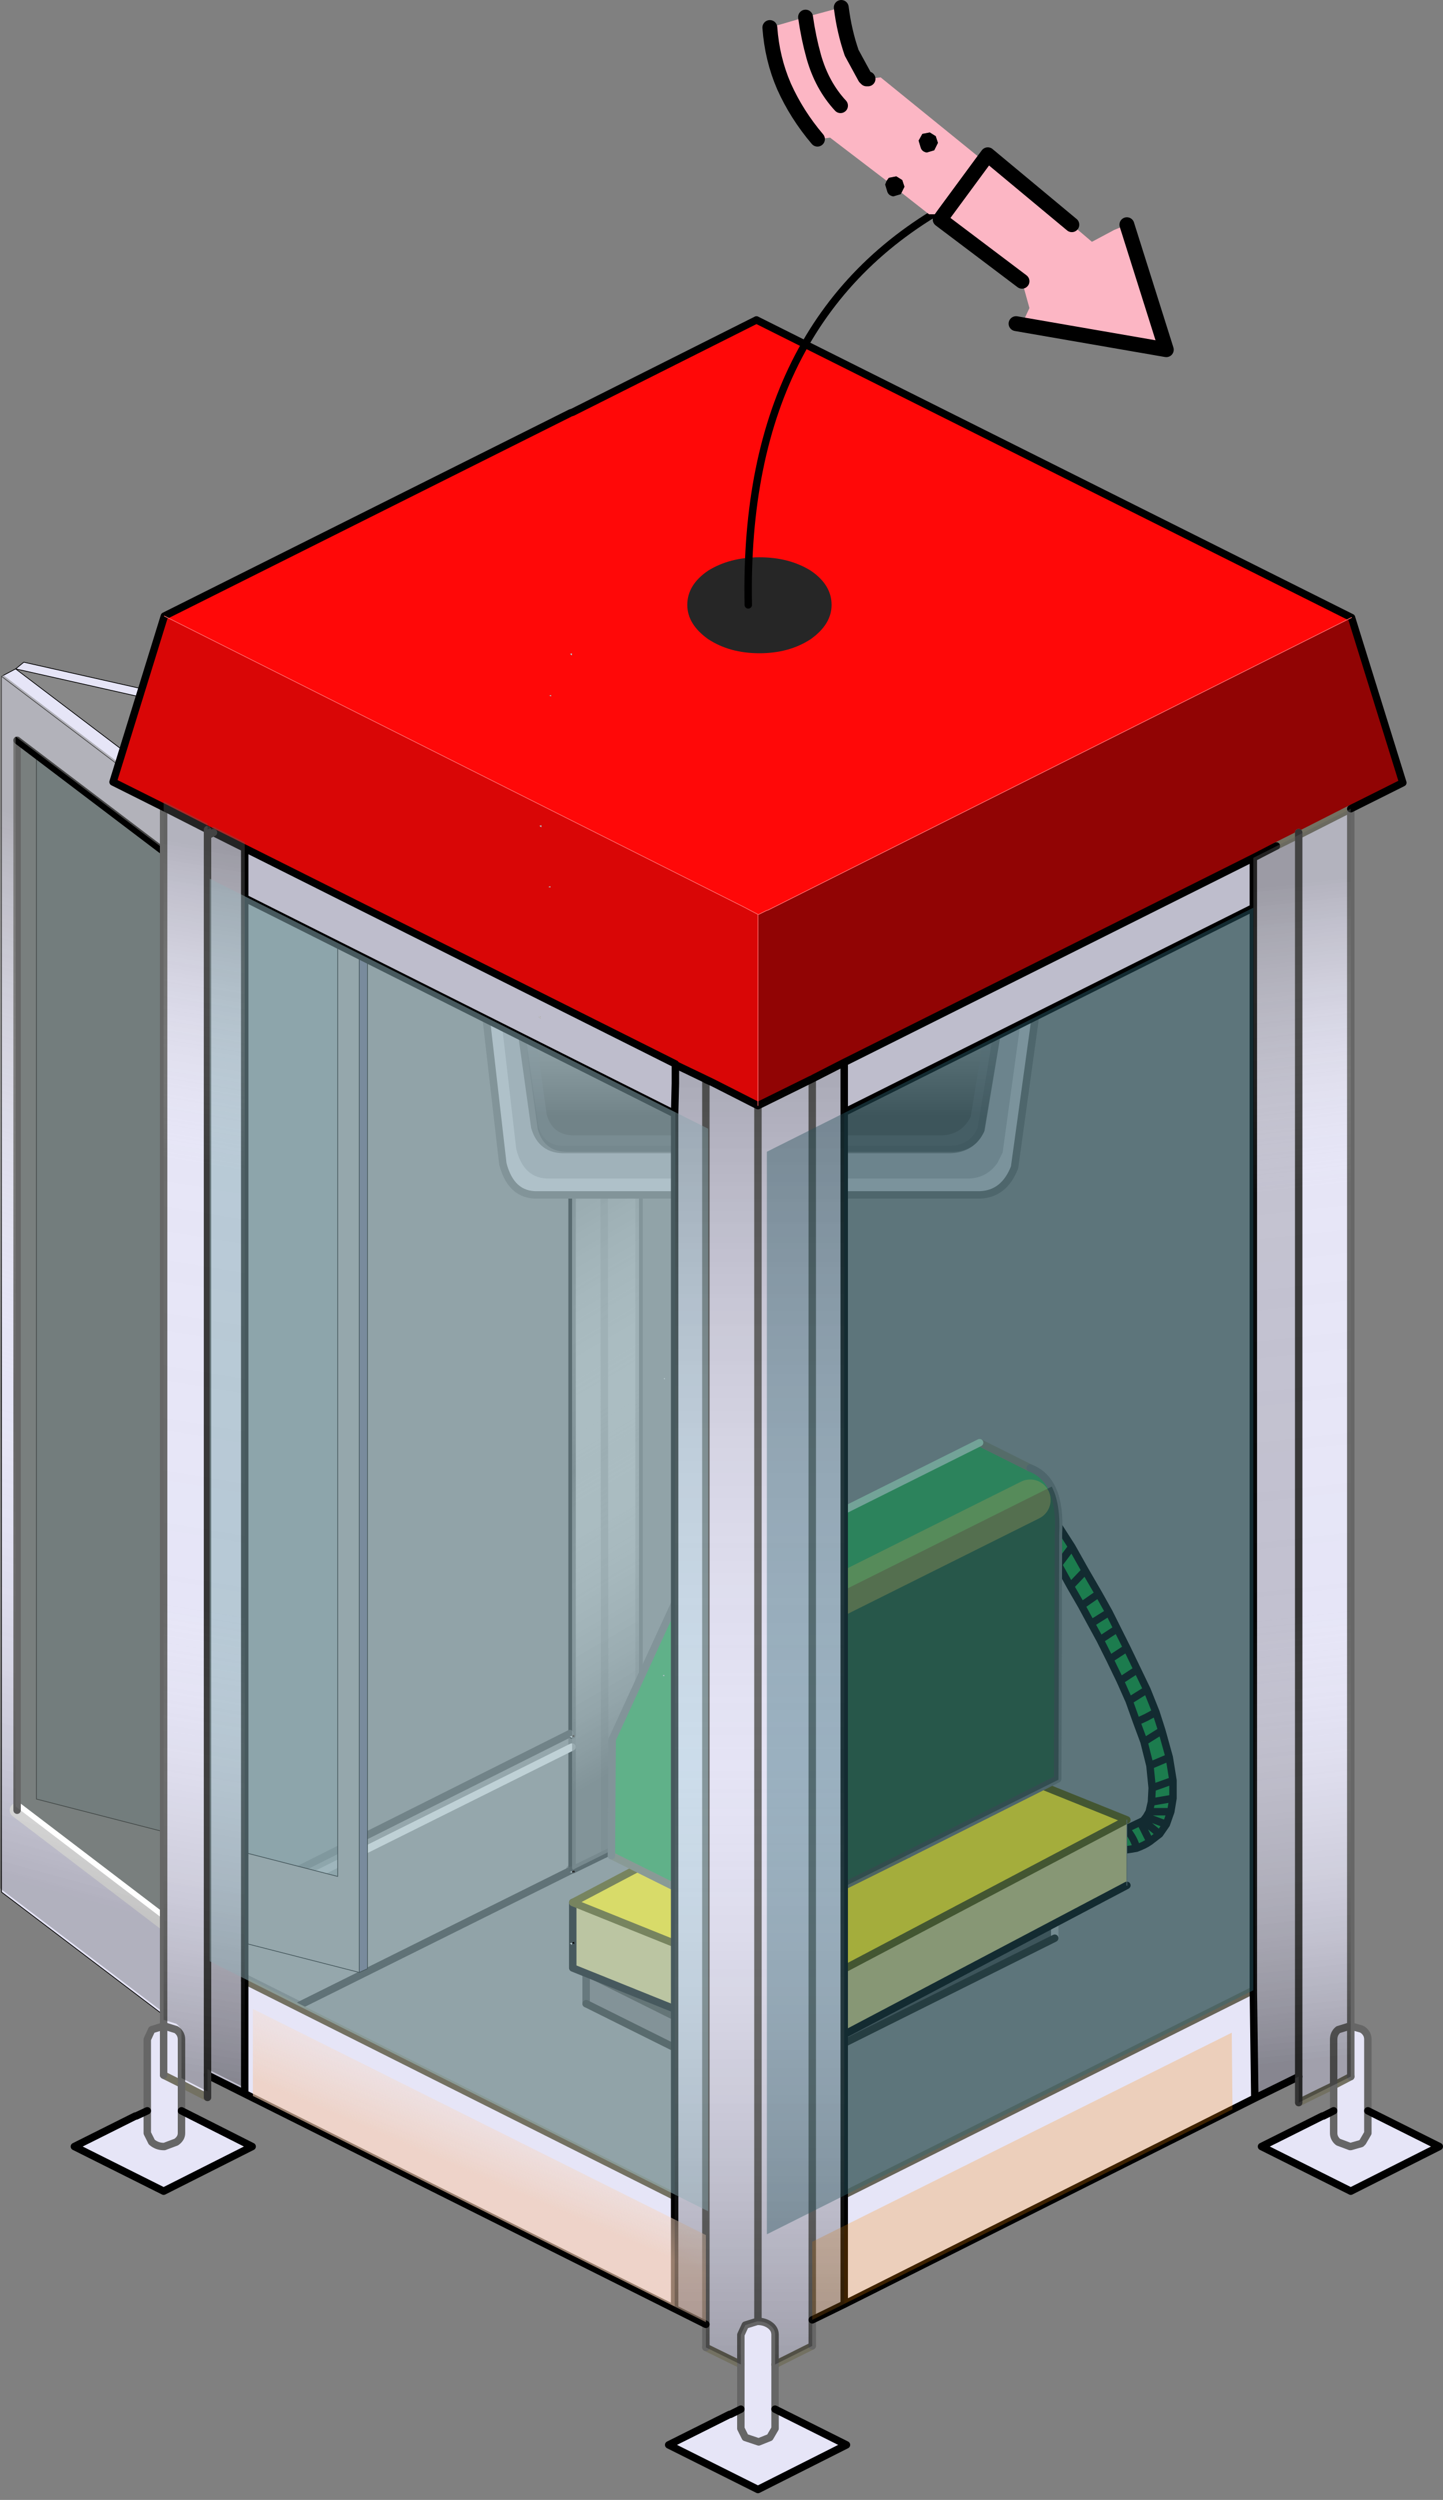 <svg xmlns="http://www.w3.org/2000/svg" xmlns:xlink="http://www.w3.org/1999/xlink" height="168" width="97"><rect width="100%" height="100%" fill="#808080" stroke="none"/><path d="M38.456 71.25l2.15 1.05 2.35 1.2v40.7l4.5-2.25v9.25l-6.8 3.4-2.15 1.05-.05-.1-.15.05.05.1-18.2 9.05-6.2-3.1v-2.95l24.35-12.2.15.1V71.25m4.5 44.1l4.5-2.25-4.5 2.25m-2.3 9.25l-.05-52.3.05 52.3m-2.2-8v.8-.8m0 .8l-24.5 12.2 24.5-12.2v8.15-8.15" fill="#888" fill-rule="evenodd"/><path d="M38.456 71.25l2.15 1.05 2.35 1.2v40.7m4.5-2.25v9.25m-8.95 4.45l-.05-.1-.15.05.05.1m-18.2 9.05l-6.2-3.1v-2.95m24.35-12.2l.15.1m0 .8v-.8m2.15-44.3l.05 52.3" fill="none" stroke="#666" stroke-linecap="round" stroke-linejoin="round" stroke-width=".5"/><path d="M42.956 114.2l4.5-2.25" fill="none" stroke="#444" stroke-linecap="round" stroke-linejoin="round" stroke-width=".5"/><path d="M47.456 113.1l-4.5 2.25" fill="none" stroke="#e1e1e1" stroke-linecap="round" stroke-linejoin="round" stroke-width=".5"/><path d="M38.456 116.6V71.25m0 46.15v8.15" fill="none" stroke="#1e1e1e" stroke-linecap="round" stroke-linejoin="round" stroke-width=".5"/><path d="M47.456 121.2l-6.8 3.4m-2.3 1.1l-18.2 9.05" fill="none" stroke="#2b2b2b" stroke-linecap="round" stroke-linejoin="round" stroke-width=".5"/><path d="M40.656 124.6l-2.15 1.05" fill="none" stroke="#262626" stroke-linecap="round" stroke-linejoin="round" stroke-width=".5"/><path d="M13.956 129.6l24.5-12.2" fill="none" stroke="#d0d0d0" stroke-linecap="round" stroke-linejoin="round" stroke-width=".5"/><path d="M13.956 128.7l24.35-12.2" fill="none" stroke="#484848" stroke-linecap="round" stroke-linejoin="round" stroke-width=".5"/><path d="M31.9-45.95v40.7l4.5-2.25v9.25L27.45 6.2l-.05-.1v-54.3l4.5 2.25" fill="url(#linearGradient1243)" fill-rule="evenodd" transform="translate(11.056 119.45)"/><path d="M73.85 107.1l-1.15.8 1.15-.8.7 1.25-1.2.75 1.2-.75.55 1.1.65 1.3.7 1.45.65 1.35.6 1.5.4 1.25.5 1.8.25 1.55v1.2l-.15.9-.3.85-.45.65-.65.5q-.35.25-.9.45-2.85.55-1.3-1.05l.6-.25.95-.45.2-.1.2-.25.2-.35.15-.65.05-.95-.15-1.5-.4-1.6-.5-1.35-.5-1.4-.6-1.35-.7-1.45-.65-1.3-.6-1.1-.65-1.2-.75-1.3-.8-1.45-.8-1.25-.65-1.1-.15-.3-2.1-.75-4.05-3.45 4.1 2.75 2.2.75.65-.2.9 1.1.8 1.25.9 1.6.9 1.55m-1.9-.5l1-1.05-1 1.05m.1-2.65l-.9 1.2.9-1.2m4.35 20.25q-.15-.65-.7-1.3.55.65.7 1.3m1-3.1l1.45-.25-1.45.25m-.75 1.35l.65 1.3-.65-1.3m1.3.8l-1.1-.9 1.1.9m-.9-1.15l1.35.5-1.35-.5m1.65-.35h-1.45 1.45m-.1-3.65l-1.3.55 1.3-.55m-1.15 2.05l1.4-.5-1.4.5m.25-5.1q-.65.4-1.3.65.65-.25 1.3-.65m-.8 2l1.2-.75-1.2.75m-7.35-14.55l.15-.7-.15.7m.15.3l.65-1.2-.65 1.2m1.55-.1l-.9 1.2.9-1.2m-3.8-.95l.05-.7-.05.7m8.45 12.55l1.2-.75-1.2.75m.55-2.1l-1.15.75 1.15-.75m-1.85-.7l1.15-.75-1.15.75m.5-2.05l-1.15.75 1.15-.75" fill="#0f8c33" fill-rule="evenodd"/><path d="M72.7 107.9l1.15-.8-.9-1.55-1 1.05.75 1.3.65 1.2 1.2-.75-.7-1.25m-1.9-.5l-.8-1.45-.8-1.25-.65-1.1-.15-.3-2.1-.75-4.05-3.45 4.1 2.75 2.2.75.65-.2.9 1.1.8 1.25.9 1.6m1.6 2.8l.55 1.1.65 1.3.7 1.45.65 1.35.6 1.5.4 1.25.5 1.8.25 1.55v1.2l-.15.9-.3.85-.45.65-.65.5q-.35.25-.9.45-2.85.55-1.3-1.05l.6-.25.95-.45.2-.1.2-.25.2-.35.15-.65.05-.95-.15-1.5-.4-1.6-.5-1.35-.5-1.4-.6-1.35-.7-1.45-.65-1.3-.6-1.1m.6 1.1l1.15-.75m.65 1.3l-1.15.75m.7 1.45l1.15-.75m.65 1.35l-1.2.75m-8.4-13.25l-.05.7m2.9 2.15l.9-1.2m-.9-1.1l-.65 1.2m0-1l-.15.7m8.55 13.8l-1.2.75m-.5-1.35q.65-.25 1.3-.65m1.15 4.6l-1.4.5m-.15-1.5l1.3-.55m-1.35 3.65h1.45m-.3.85l-1.35-.5m-.2.25l1.1.9m-.65.5l-.65-1.3m2.2-1.6l-1.45.25m-1.7 1.8q.55.65.7 1.3m-5.25-19.05l.9-1.2" fill="none" stroke="#000" stroke-linecap="round" stroke-linejoin="round" stroke-width=".5"/><path d="M56.9 123.75l2.6-1.3 11.4 5.7-1.75.9-1.35.65-13.9 6.95-1.4.7-1.75.85-11.35-5.65 2.45-1.25 15.05-7.55m11.45 5.65l-.55.3.55-.3.8-.35-.8.35" fill="#848484" fill-rule="evenodd"/><path d="M70.9 128.15v2.1L50.75 140.3v-2.1l1.75-.85 1.4-.7-.6.3.6-.3 13.9-6.95 1.35-.65 1.75-.9m-17.6 8.8l-.8.4.8-.4" fill="#484848" fill-rule="evenodd"/><path d="M44.45 121.25l-.1-.05.1-.05v.1m0 2.1l-.1-.05.1-.05v.1" fill="#c2c2c2" fill-rule="evenodd"/><path d="M50.75 140.3l-11.35-5.65v-2.1l11.35 5.65v2.1" fill="#686464" fill-rule="evenodd"/><path d="M56.9 123.75l2.6-1.3 11.4 5.7m-31.5 4.4l2.45-1.25m26.5-1.9l.8-.35 1.75-.9" fill="none" stroke="#737162" stroke-linecap="round" stroke-linejoin="round" stroke-width=".5"/><path d="M41.85 131.3l15.05-7.55m-3.6 13.2l.6-.3 13.9-6.95.55-.3" fill="none" stroke="#666457" stroke-linecap="round" stroke-linejoin="round" stroke-width=".5"/><path d="M52.5 137.35l.8-.4m-2.55 1.25l-11.35-5.65m11.35 5.65l1.75-.85" fill="none" stroke="#32302c" stroke-linecap="round" stroke-linejoin="round" stroke-width=".5"/><path d="M70.9 128.15v2.1" fill="none" stroke="#a6a6a6" stroke-linecap="round" stroke-linejoin="round" stroke-width=".5"/><path d="M39.4 134.65v-2.1" fill="none" stroke="#373737" stroke-linecap="round" stroke-linejoin="round" stroke-width=".5"/><path d="M50.75 140.3v-2.1" fill="none" stroke="#2f2f2f" stroke-linecap="round" stroke-linejoin="round" stroke-width=".5"/><path d="M70.9 130.25L50.75 140.3l-11.35-5.65" fill="none" stroke="#201f1c" stroke-linecap="round" stroke-linejoin="round" stroke-width=".5"/><path d="M53.65 133.95v4.4-4.4l22.1-11.65v4.4L56.4 136.9l-2.75 1.45-15.15-6.1v-4.4l15.15 6.1m0 3.95l2.75-1-2.75 1" fill="#c9bb76" fill-rule="evenodd"/><path d="M53.65 133.95l-15.15-6.1 22.1-11.65 15.15 6.1-22.1 11.65" fill="#fce113" fill-rule="evenodd"/><path d="M38.5 127.85v4.4l15.15 6.1 2.75-1.45 19.35-10.2" fill="none" stroke="#000" stroke-linecap="round" stroke-linejoin="round" stroke-width=".5"/><path d="M53.65 133.95l-15.15-6.1m37.25-5.55l-22.1 11.65m22.1-11.65l-15.15-6.1-22.1 11.65" fill="none" stroke="#544b01" stroke-linecap="round" stroke-linejoin="round" stroke-width=".5"/><path d="M53.65 138.35v-4.4m2.75 2.95l-2.75 1m22.1-11.2v-4.4" fill="none" stroke="#666" stroke-linecap="round" stroke-linejoin="round" stroke-width=".05"/><path d="M69.25 98.65q2.1.8 1.9 4.4l-.05 16.5-10.05 5.05-7.55 3.75-2.55 1.25-9.85-4.9.05-7.8 4.55-9.9 20.15-10.05 3.4 1.7m-18.25 11l.2-.1h-.35l.15.1m-6.35 3v-.1l-.1.05.1.05M45.7 107l5.15 2.55L45.7 107m5.5 2.55l-.25 20.05.25-20.05" fill="#2b994b" fill-rule="evenodd"/><path d="M44.7 92.6v.1l-.1-.05.1-.05m-.05 20.05l-.1-.05.1-.05v.1" fill="#c2c2c2" fill-rule="evenodd"/><path d="M53.5 128.35l-2.55 1.25-9.85-4.9m24.75-27.75l3.4 1.7m-18.25 11l.2-.1h-.35l.15.1m-.15-.1L45.7 107" fill="none" stroke="#737162" stroke-linecap="round" stroke-linejoin="round" stroke-width=".5"/><path d="M61.05 124.6l-7.55 3.75" fill="none" stroke="#666457" stroke-linecap="round" stroke-linejoin="round" stroke-width=".5"/><path d="M69.25 98.65q2.1.8 1.9 4.4l-.05 16.5-10.05 5.05m-19.95.1l.05-7.8 4.55-9.9m5.25 22.6l.25-20.05" fill="none" stroke="#666" stroke-linecap="round" stroke-linejoin="round" stroke-width=".5"/><path d="M45.7 107l20.15-10.05" fill="none" stroke="#a6d0b3" stroke-linecap="round" stroke-linejoin="round" stroke-width=".5"/><path d="M65.95 75.9l2.4-14.45h-34.4l2 14.3q.45 1.55 2.05 1.5h25.9q1.45-.05 2.05-1.35m2.25 2.55q-.7 1.8-2.35 1.85h-29.7q-1.8.05-2.35-2.1l-2.25-19.65h39.4l-2.75 19.9" fill="#b4b5ba" fill-rule="evenodd"/><path d="M65.95 75.9q-.6 1.3-2.05 1.35H38q-1.6.05-2.05-1.5l-2-14.3h34.4l-2.4 14.45" fill="#959595" fill-rule="evenodd"/><path d="M65.95 75.9l2.4-14.45h-34.4l2 14.3q.45 1.55 2.05 1.5h25.9q1.45-.05 2.05-1.35m2.25 2.55l2.75-19.9h-39.4L33.8 78.2q.55 2.15 2.35 2.1h29.7q1.65-.05 2.35-1.85" fill="none" stroke="#666" stroke-linecap="round" stroke-linejoin="round" stroke-width=".5"/><path d="M15.1-63.5q-.6 1.3-2.05 1.35h-25.9q-1.6.05-2.05-1.5l-2-14.3h34.4L15.1-63.5" fill="url(#linearGradient1385)" fill-rule="evenodd" transform="translate(51.05 139.55)"/><path d="M67.5 61.3H34.85l1.9 13.6q.4 1.45 1.95 1.4h24.6q1.35-.05 1.95-1.25L67.5 61.3m-.1 16.15l-.35.7q-.7 1-1.9 1.05h-28.2q-1.75.05-2.25-2l-2.15-18.65H70l-2.6 18.9" fill="#6f7178" fill-opacity=".38" fill-rule="evenodd"/><path d="M71.2 103.1l-.05 16.5L51 129.65l.25-20.05 19.45-9.7q.6 1.15.5 3.2" fill="#1f261e" fill-opacity=".663" fill-rule="evenodd"/><path d="M69.25 100.8L49.1 110.85" fill="none" stroke="#f2bb41" stroke-linecap="round" stroke-linejoin="round" stroke-opacity=".373" stroke-width="2.75"/><path d="M24.7 49.7l-.55.45-23.1-5.2.55-.45 23.1 5.2" fill="#e6e5f7" fill-rule="evenodd"/><path d="M24.15 50.15l.55-.45v82.6l-.55.25v-82.4" fill="#56576d" fill-rule="evenodd"/><path d="M22.7 126.1l-20.25-5.2V49.35L22.7 53.9v72.2" fill="#758588" fill-opacity=".612" fill-rule="evenodd"/><path d="M1.05 44.95l23.1 5.2v82.4l-23.1-5.9v-81.7M22.7 126.1V53.9L2.45 49.35v71.55l20.25 5.2" fill="#888" fill-rule="evenodd"/><path d="M24.15 50.15l.55-.45-23.1-5.2-.55.45 23.1 5.2v82.4l.55-.25V49.7m-.55 82.85l-23.1-5.9v-81.7M22.7 126.1V53.9L2.45 49.35v71.55l20.25 5.2" fill="none" stroke="#000" stroke-linecap="round" stroke-linejoin="round" stroke-width=".05"/><path d="M14.95 55.5L14 56 .1 45.45 14 56v81.7L.1 127.15v-81.7l.95-.5 13.9 10.55m-1.6 3.5l-12.2-9.25v71.9l12.2 9.3V59" fill="#e6e5f7" fill-rule="evenodd"/><path d="M14 56l.95-.5v81.7l-.95.5V56" fill="#a6a5b8" fill-rule="evenodd"/><path d="M1.15 49.75L13.35 59v71.95l-12.2-9.3v-71.9" fill="#707978" fill-opacity=".612" fill-rule="evenodd"/><path d="M14 56l.95-.5-13.9-10.55-.95.5L14 56v81.7l.95-.5V55.5M14 137.7L.1 127.15v-81.7m13.25 85.5V59" fill="none" stroke="#000" stroke-linecap="round" stroke-linejoin="round" stroke-width=".05"/><path d="M1.15 121.65l12.2 9.3" fill="none" stroke="#fff" stroke-linecap="round" stroke-linejoin="round"/><path d="M1.15 49.75v71.9" fill="none" stroke="#666" stroke-linecap="round" stroke-linejoin="round" stroke-width=".5"/><path d="M13.35 59l-12.2-9.25" fill="none" stroke="#000" stroke-linecap="round" stroke-linejoin="round" stroke-width=".5"/><path d="M-51.05-94.35l13.9 10.55v81.7l-13.9-10.55v-81.7M-37.8-80.8L-50-90.05v71.9l12.2 9.3V-80.8" fill="url(#linearGradient1387)" fill-rule="evenodd" transform="translate(51.05 139.55)"/><path d="M38.35 27.75l.15-.05v.15l-.15-.1m.1 16.3l-.15-.1.15-.05v.15m-1.4 2.65v.1l-.15-.05.15-.05m-.65 8.9l-.15-.1.15-.05v.15m.45 4l.15-.05v.1l-.15-.05m-.5 8.7v.15l-.15-.1.15-.05m2.1 48.5l-.15-.1.15-.05v.15m0 8.95v.15-.05l-.15-.05.15-.05m-.15 4.85l.15-.05v.15l-.15-.1" fill="#c2c2c2" fill-rule="evenodd"/><path d="M87.3 56.1l-1.5.75-1.55.8-27.5 13.75-2.15 1.1-3.65 1.8V61.45H51l.5-.25.15-.05 39.2-19.65 3.45 11.1-3.5 1.75-3.35 1.7-.15.05v-.15.15m0-.15l.15.1-.15-.1" fill="#910404" fill-rule="evenodd"/><path d="M50.95 61.45V74.3l-3.05-1.55-2.5-1.2v-.05L16.45 57l-2.1-1.05-.4-.2-2.95-1.5-3.4-1.7 3.45-11.15L50 60.95l.95.5-.95-.5.95.5M36.4 55.6v-.15l-.15.05.15.1m.45 4l.15.05v-.1l-.15.05" fill="#d90606" fill-rule="evenodd"/><path d="M90.85 41.5l-39.2 19.65-.15.05-.5.25h-.05l-.95-.5L11.05 41.4l27.3-13.65.15.1v-.15l12.35-6.2 40 20m-53.8 5.2l-.15.05.15.05v-.1m1.4-2.65v-.15l-.15.05.15.1M51.5 61.2l-.5.25.5-.25" fill="#ff0808" fill-rule="evenodd"/><path d="M84.25 133.75l.1 7.25-27.6 13.85-2.15 1.05v1.75l-2.5 1.25v-2q0-.4-.35-.65t-.8-.25h-.05l-.8.25-.3.65v2-2l.3-.65.8-.25h.05q.45 0 .8.25.35.25.35.65v6.3l-.35.6-.75.3-.9-.3-.3-.6v-1.3 1.3l.3.6.9.3.75-.3.35-.6v-1.3l4.8 2.4-5.95 3-6-3 4.1-2.05h.05l.7-.35v-3l-2.35-1.15v-85.2 83.65l-2.1-1.05-28.9-14.45v-7.6l28.9 14.5v7.55-80.3l.05-2.05v-1.3.05l2.5 1.2 3.05 1.55 3.65-1.8 2.15-1.1v83.45-7.35l27.5-13.75m3.05 5.8V56.1l.15-.05 3.35-1.7v81.8l.7.2.1.05q.35.25.35.65v4.8l4.8 2.4-5.95 3-6-3 4.1-2.05h.05l.7-.35v-1.7q-1.15.55-2.35 1.15v-1.75m2.35.6v-3.1q0-.4.3-.65l.8-.25h.05v3.4-3.4h-.05l-.8.25q-.3.25-.3.65v3.1l1.15-.6-1.15.6m0 1.7v1.5q0 .35.3.6l.8.3h.05l.7-.2.1-.1.35-.6v-1.5 1.5l-.35.6-.1.1-.7.2h-.05l-.8-.3q-.3-.25-.3-.6v-1.5M54.6 72.5v83.4-83.4M13.95 56.15v84.8l-1.75-.9v3.3q0 .35-.35.6l-.8.3H11q-.45 0-.8-.3l-.3-.6v-1.5 1.5l.3.6q.35.3.8.3h.05l.8-.3q.35-.25.35-.6v-1.5l4.75 2.4-5.95 3-6-3 4.1-2.05h.05l.75-.35v-4.8l.3-.65.8-.25v3.3-85.2l2.95 1.5v.4m37 99.85V74.3 156m-3.5-83.45l.45.2-.45-.2m-2.05-1v1.25-1.25M11 139.45l1.2.6-1.2-.6m1.2.6v-3q0-.4-.35-.65l-.8-.25H11h.05l.8.25q.35.25.35.65v3" fill="#e6e5f7" fill-rule="evenodd"/><path d="M84.25 57.65V61l-27.5 13.75V71.4l27.5-13.75m-67.8 2.7V57L45.4 71.5v1.3l-.05 2.05-28.9-14.5m19.9 7.95l-.15.05.15.1v-.15" fill="#bebdcc" fill-rule="evenodd"/><path d="M84.25 61v-3.35l1.55-.8 1.5-.75v83.45L84.35 141l-.1-7.25V61m-67.8-4v83.7l-2.5-1.25v-83.3l.4-.2 2.1 1.05" fill="#c1c0cf" fill-rule="evenodd"/><path d="M84.25 133.75l-27.5 13.75" fill="none" stroke="#666457" stroke-linecap="round" stroke-linejoin="round" stroke-width=".5"/><path d="M87.3 56.1l-1.5.75m1.5-.75l.15-.05-.15-.1m.15.1l3.35-1.7m-1.15 85.8q-1.15.55-2.35 1.15m2.35-1.15l1.15-.6M52.1 158.9l2.5-1.25m-7.15.1l2.35 1.15m-37.6-18.85l-1.2-.6m1.2.6l1.75.9m31.4 6.65l-28.9-14.5" fill="none" stroke="#737162" stroke-linecap="round" stroke-linejoin="round" stroke-width=".5"/><path d="M90.8 54.35v81.8l.7.2.1.05q.35.25.35.65v6.3l-.35.6-.1.1-.7.2h-.05l-.8-.3q-.3-.25-.3-.6v-3.2m1.15-.6v-3.4h-.05l-.8.25q-.3.25-.3.65v3.1M52.1 158.9v-2q0-.4-.35-.65t-.8-.25h-.05l-.8.25-.3.65v6.3l.3.6.9.3.75-.3.35-.6v-4.3m2.5-1.25V72.5m-3.65 1.8V156m-3.5-83.45v85.2M11 136.15l-.8.25-.3.65v6.3l.3.6q.35.3.8.3h.05l.8-.3q.35-.25.35-.6v-3.3m-1.2-.6v-85.2m0 81.9h.05l.8.25q.35.25.35.65v3" fill="none" stroke="#666" stroke-linecap="round" stroke-linejoin="round" stroke-width=".5"/><path d="M84.25 57.65v76.1l.1 7.25 2.95-1.45m-1.5-82.7l-1.55.8-27.5 13.75v3.35L84.25 61m6.55-6.65l3.5-1.75-3.45-11.1m-39.9 32.8l3.65-1.8 2.15-1.1m35.2 70.45l4.8 2.4-5.95 3-6-3 4.1-2.05h.05l.7-.35M54.6 155.9l2.15-1.05v-80.1M49.8 161.9l-.7.35h-.05l-4.1 2.05 6 3 5.95-3-4.8-2.4m4.65-7.05L84.35 141M38.5 27.7l-.15.05m.15-.05l12.35-6.2 40 20M16.45 57v3.35l28.9 14.5.05-2.05v-1.25l2.5 1.2 3.05 1.55m-5.55-2.8L16.45 57l-2.1-1.05m-.4 83.5l2.5 1.25V60.35M11 54.25l2.95 1.5.4.2M45.4 71.5v.05m2.5 1.2l-.45-.2M11 54.25l-3.4-1.7 3.45-11.15 27.3-13.65m9.1 128.45l-2.1-1.05-28.9-14.45m28.9 14.45v-80.3m-35.45 67l-.75.35H9.1L5 144.25l6 3 5.95-3-4.75-2.4" fill="none" stroke="#000" stroke-linecap="round" stroke-linejoin="round" stroke-width=".5"/><path d="M87.3 139.55V56.1m0-.15v.15m0 85.2v-1.75m-72.95-83.6l-.4.2v83.3m0-83.7v.4m0 84.8v-1.5" fill="none" stroke="#333" stroke-linecap="round" stroke-linejoin="round" stroke-width=".5"/><path d="M90.85 41.5l-39.2 19.65-.15.05m-.5.25h-.05V74.3M50 60.95l.95.5m.05 0l.5-.25M11.05 41.4L50 60.95" fill="none" stroke="#fe6767" stroke-linecap="round" stroke-linejoin="round" stroke-width=".05"/><path d="M54.5 38.35q1.4.95 1.4 2.3 0 1.3-1.4 2.3-1.45.95-3.45.95t-3.45-.95q-1.4-1-1.4-2.3 0-1.35 1.4-2.3 1.45-.9 3.45-.9t3.45.9" fill="#262626" fill-rule="evenodd"/><path d="M47.6 75.85v72.75l-33.5-16.8V59.05l33.5 16.8m-9 40.75l-.15.05.15.1v-.15m-.15 9.15l.05.1.1-.05v.05l.05-.05-.05-.1-.15.05m.15 4.9v-.15l-.15.05.15.1" fill="#a8d2de" fill-opacity=".424" fill-rule="evenodd"/><path d="M-37.1-83.8l.4-.2 2.1 1.05V.75L-37.1-.5V1l-1.75-.9v-3q0-.4-.35-.65l-.8-.25h-.05v-81.9l2.95 1.5v.4" fill="url(#linearGradient1389)" fill-rule="evenodd" transform="translate(51.05 139.55)"/><path d="M39.75-85.2V0l-3.5 1.75V0L33.3 1.45l-.1-83.35 6.55-3.3" fill="url(#linearGradient1391)" fill-rule="evenodd" transform="translate(51.05 139.55)"/><path d="M-3.6 16.5L-34.05 1.3v-5.85l30.45 15.2v5.85" fill="url(#linearGradient1393)" fill-rule="evenodd" transform="translate(51.05 139.55)"/><path d="M82.85 141.75q-14.1 7.1-28.25 14.15v-5.25l28.2-14.05.05 5.15" fill="#ff8c00" fill-opacity=".243" fill-rule="evenodd"/><path d="M84.25 61v72.75l-32.7 16.4V77.4L84.25 61" fill="#2d6775" fill-opacity=".424" fill-rule="evenodd"/><path d="M3.55 18.1l-2.5 1.25v-2q0-.4-.35-.65t-.8-.25h-.05l-.8.25-.3.65v2L-3.6 18.2v-1.55l-2.1-1.05.05-83.6 5.55 2.75 5.8-2.9V15.3l-2.15 1.05v1.75" fill="url(#linearGradient1395)" fill-rule="evenodd" transform="translate(51.05 139.55)"/><path d="M50.3 40.65q-.4-19.7 14.25-27.3" fill="none" stroke="#000" stroke-linecap="round" stroke-linejoin="round" stroke-width=".5"/><path d="M72.05 15.1l1.35 1.15 1.5-.8.85-.35 2.65 8.4-10.1-1.75.55-.3.35-.75-.5-1.8-5.5-4.15.25-.35h-1l-1.85-1.45.2-.4-.15-.45-.4-.25-.5.1-.15.2-3.8-2.9-.85.1Q53.55 7.7 52.7 5.8q-.8-1.85-.95-3.95l2.4-.7 2.4-.65q.2 1.6.7 3.05l.9 1.65.1.1h.1l.85-.1 6.9 5.6.3-.4 5.65 4.7m-15.55-8q-1.25-1.35-1.8-3.3-.35-1.25-.55-2.65.2 1.4.55 2.65.55 1.95 1.8 3.3m6.4 2.05l-.4-.25-.5.1-.25.45.15.5q.1.25.4.3l.5-.15.25-.5-.15-.45m.55 5.25l2.65-3.6-2.65 3.6" fill="#fcb6c4" fill-rule="evenodd"/><path d="M60.6 12.95l-.05.1-.5.15q-.3-.05-.4-.3l-.15-.5.1-.25.15-.2.5-.1.4.25.15.45-.2.4m2.3-3.8l.15.45-.25.5-.5.15q-.3-.05-.4-.3l-.15-.5L62 9l.5-.1.4.25" fill-rule="evenodd"/><path d="M75.75 15.1l2.65 8.4-10.1-1.75m.4-2.85l-5.5-4.15.25-.35m-8.5-5.05Q53.55 7.7 52.7 5.8q-.8-1.85-.95-3.95M56.55.5q.2 1.6.7 3.05l.9 1.65.1.1h.1m7.75 5.5l.3-.4 5.65 4.7M54.15 1.15q.2 1.4.55 2.65.55 1.95 1.8 3.3m9.6 3.7l-2.65 3.6" fill="none" stroke="#000" stroke-linecap="round" stroke-linejoin="round"/><defs id="defs187"><linearGradient gradientTransform="matrix(.013 .022 -.029 .017 33.1 -26.4)" gradientUnits="userSpaceOnUse" id="gradient0-92" spreadMethod="pad" x1="-819.2" x2="819.2"><stop offset="0" stop-color="#5e5e5e" stop-opacity=".902" id="stop7199"/><stop offset=".553" stop-color="#fff" stop-opacity=".302" id="stop7201"/><stop offset="1" stop-color="#5e5e5e" stop-opacity=".8" id="stop7203"/></linearGradient><linearGradient gradientTransform="matrix(0 -.012 .021 0 .3 -74.35)" gradientUnits="userSpaceOnUse" id="gradient0-8" spreadMethod="pad" x1="-819.2" x2="819.2"><stop offset="0" stop-color="#333" stop-opacity=".78" id="stop7028"/><stop offset="1" stop-color="#fff" stop-opacity="0" id="stop7030"/></linearGradient><linearGradient gradientTransform="matrix(.011 -.042 .022 .006 -44.6 -46.55)" gradientUnits="userSpaceOnUse" id="gradient1-97" spreadMethod="pad" x1="-819.2" x2="819.2"><stop offset=".024" stop-color="#121212" stop-opacity=".251" id="stop7033"/><stop offset=".471" stop-color="#f5f5f5" stop-opacity="0" id="stop7035"/><stop offset="1" stop-color="#858585" stop-opacity=".533" id="stop7037"/></linearGradient><linearGradient gradientTransform="matrix(.009 -.049 .012 .002 -37.55 -41.45)" gradientUnits="userSpaceOnUse" id="gradient2-76" spreadMethod="pad" x1="-819.2" x2="819.2"><stop offset="0" stop-color="#000" stop-opacity=".302" id="stop7040"/><stop offset=".38" stop-color="#f8f8f8" stop-opacity=".012" id="stop7042"/><stop offset=".741" stop-color="#f3f3f3" stop-opacity=".047" id="stop7044"/><stop offset="1" stop-color="#5e5e5e" stop-opacity=".373" id="stop7046"/></linearGradient><linearGradient gradientTransform="matrix(-.004 -.048 .009 -.001 36.6 -40.65)" gradientUnits="userSpaceOnUse" id="gradient3-4" spreadMethod="pad" x1="-819.2" x2="819.2"><stop offset="0" stop-color="#000" stop-opacity=".302" id="stop7049"/><stop offset=".38" stop-color="#f8f8f8" stop-opacity=".012" id="stop7051"/><stop offset=".741" stop-color="#f3f3f3" stop-opacity=".047" id="stop7053"/><stop offset="1" stop-color="#5e5e5e" stop-opacity=".373" id="stop7055"/></linearGradient><linearGradient gradientTransform="matrix(.003 -.007 .021 .009 -16.9 .75)" gradientUnits="userSpaceOnUse" id="gradient4-3" spreadMethod="pad" x1="-819.2" x2="819.2"><stop offset="0" stop-color="#f2c9ae" stop-opacity=".631" id="stop7058"/><stop offset="1" stop-color="#fff" stop-opacity="0" id="stop7060"/></linearGradient><linearGradient gradientTransform="matrix(0 .053 -.007 0 0 -24.4)" gradientUnits="userSpaceOnUse" id="gradient5-03" spreadMethod="pad" x1="-819.2" x2="819.2"><stop offset="0" stop-color="#000" stop-opacity=".263" id="stop7063"/><stop offset=".541" stop-color="#c9c9c9" stop-opacity=".043" id="stop7065"/><stop offset="1" stop-color="#000" stop-opacity=".302" id="stop7067"/></linearGradient><linearGradient xlink:href="#gradient0-92" id="linearGradient1243" gradientUnits="userSpaceOnUse" gradientTransform="matrix(.013 .022 -.029 .017 33.1 -26.4)" x1="-819.2" x2="819.2" spreadMethod="pad"/><linearGradient xlink:href="#gradient0-8" id="linearGradient1385" gradientUnits="userSpaceOnUse" gradientTransform="matrix(0 -.012 .021 0 .3 -74.35)" x1="-819.2" x2="819.2" spreadMethod="pad"/><linearGradient xlink:href="#gradient1-97" id="linearGradient1387" gradientUnits="userSpaceOnUse" gradientTransform="matrix(.011 -.042 .022 .006 -44.6 -46.55)" x1="-819.2" x2="819.2" spreadMethod="pad"/><linearGradient xlink:href="#gradient2-76" id="linearGradient1389" gradientUnits="userSpaceOnUse" gradientTransform="matrix(.009 -.049 .012 .002 -37.55 -41.45)" x1="-819.2" x2="819.2" spreadMethod="pad"/><linearGradient xlink:href="#gradient3-4" id="linearGradient1391" gradientUnits="userSpaceOnUse" gradientTransform="matrix(-.004 -.048 .009 -.001 36.6 -40.65)" x1="-819.2" x2="819.2" spreadMethod="pad"/><linearGradient xlink:href="#gradient4-3" id="linearGradient1393" gradientUnits="userSpaceOnUse" gradientTransform="matrix(.003 -.007 .021 .009 -16.9 .75)" x1="-819.2" x2="819.2" spreadMethod="pad"/><linearGradient xlink:href="#gradient5-03" id="linearGradient1395" gradientUnits="userSpaceOnUse" gradientTransform="matrix(0 .053 -.007 0 0 -24.4)" x1="-819.2" x2="819.2" spreadMethod="pad"/></defs></svg>